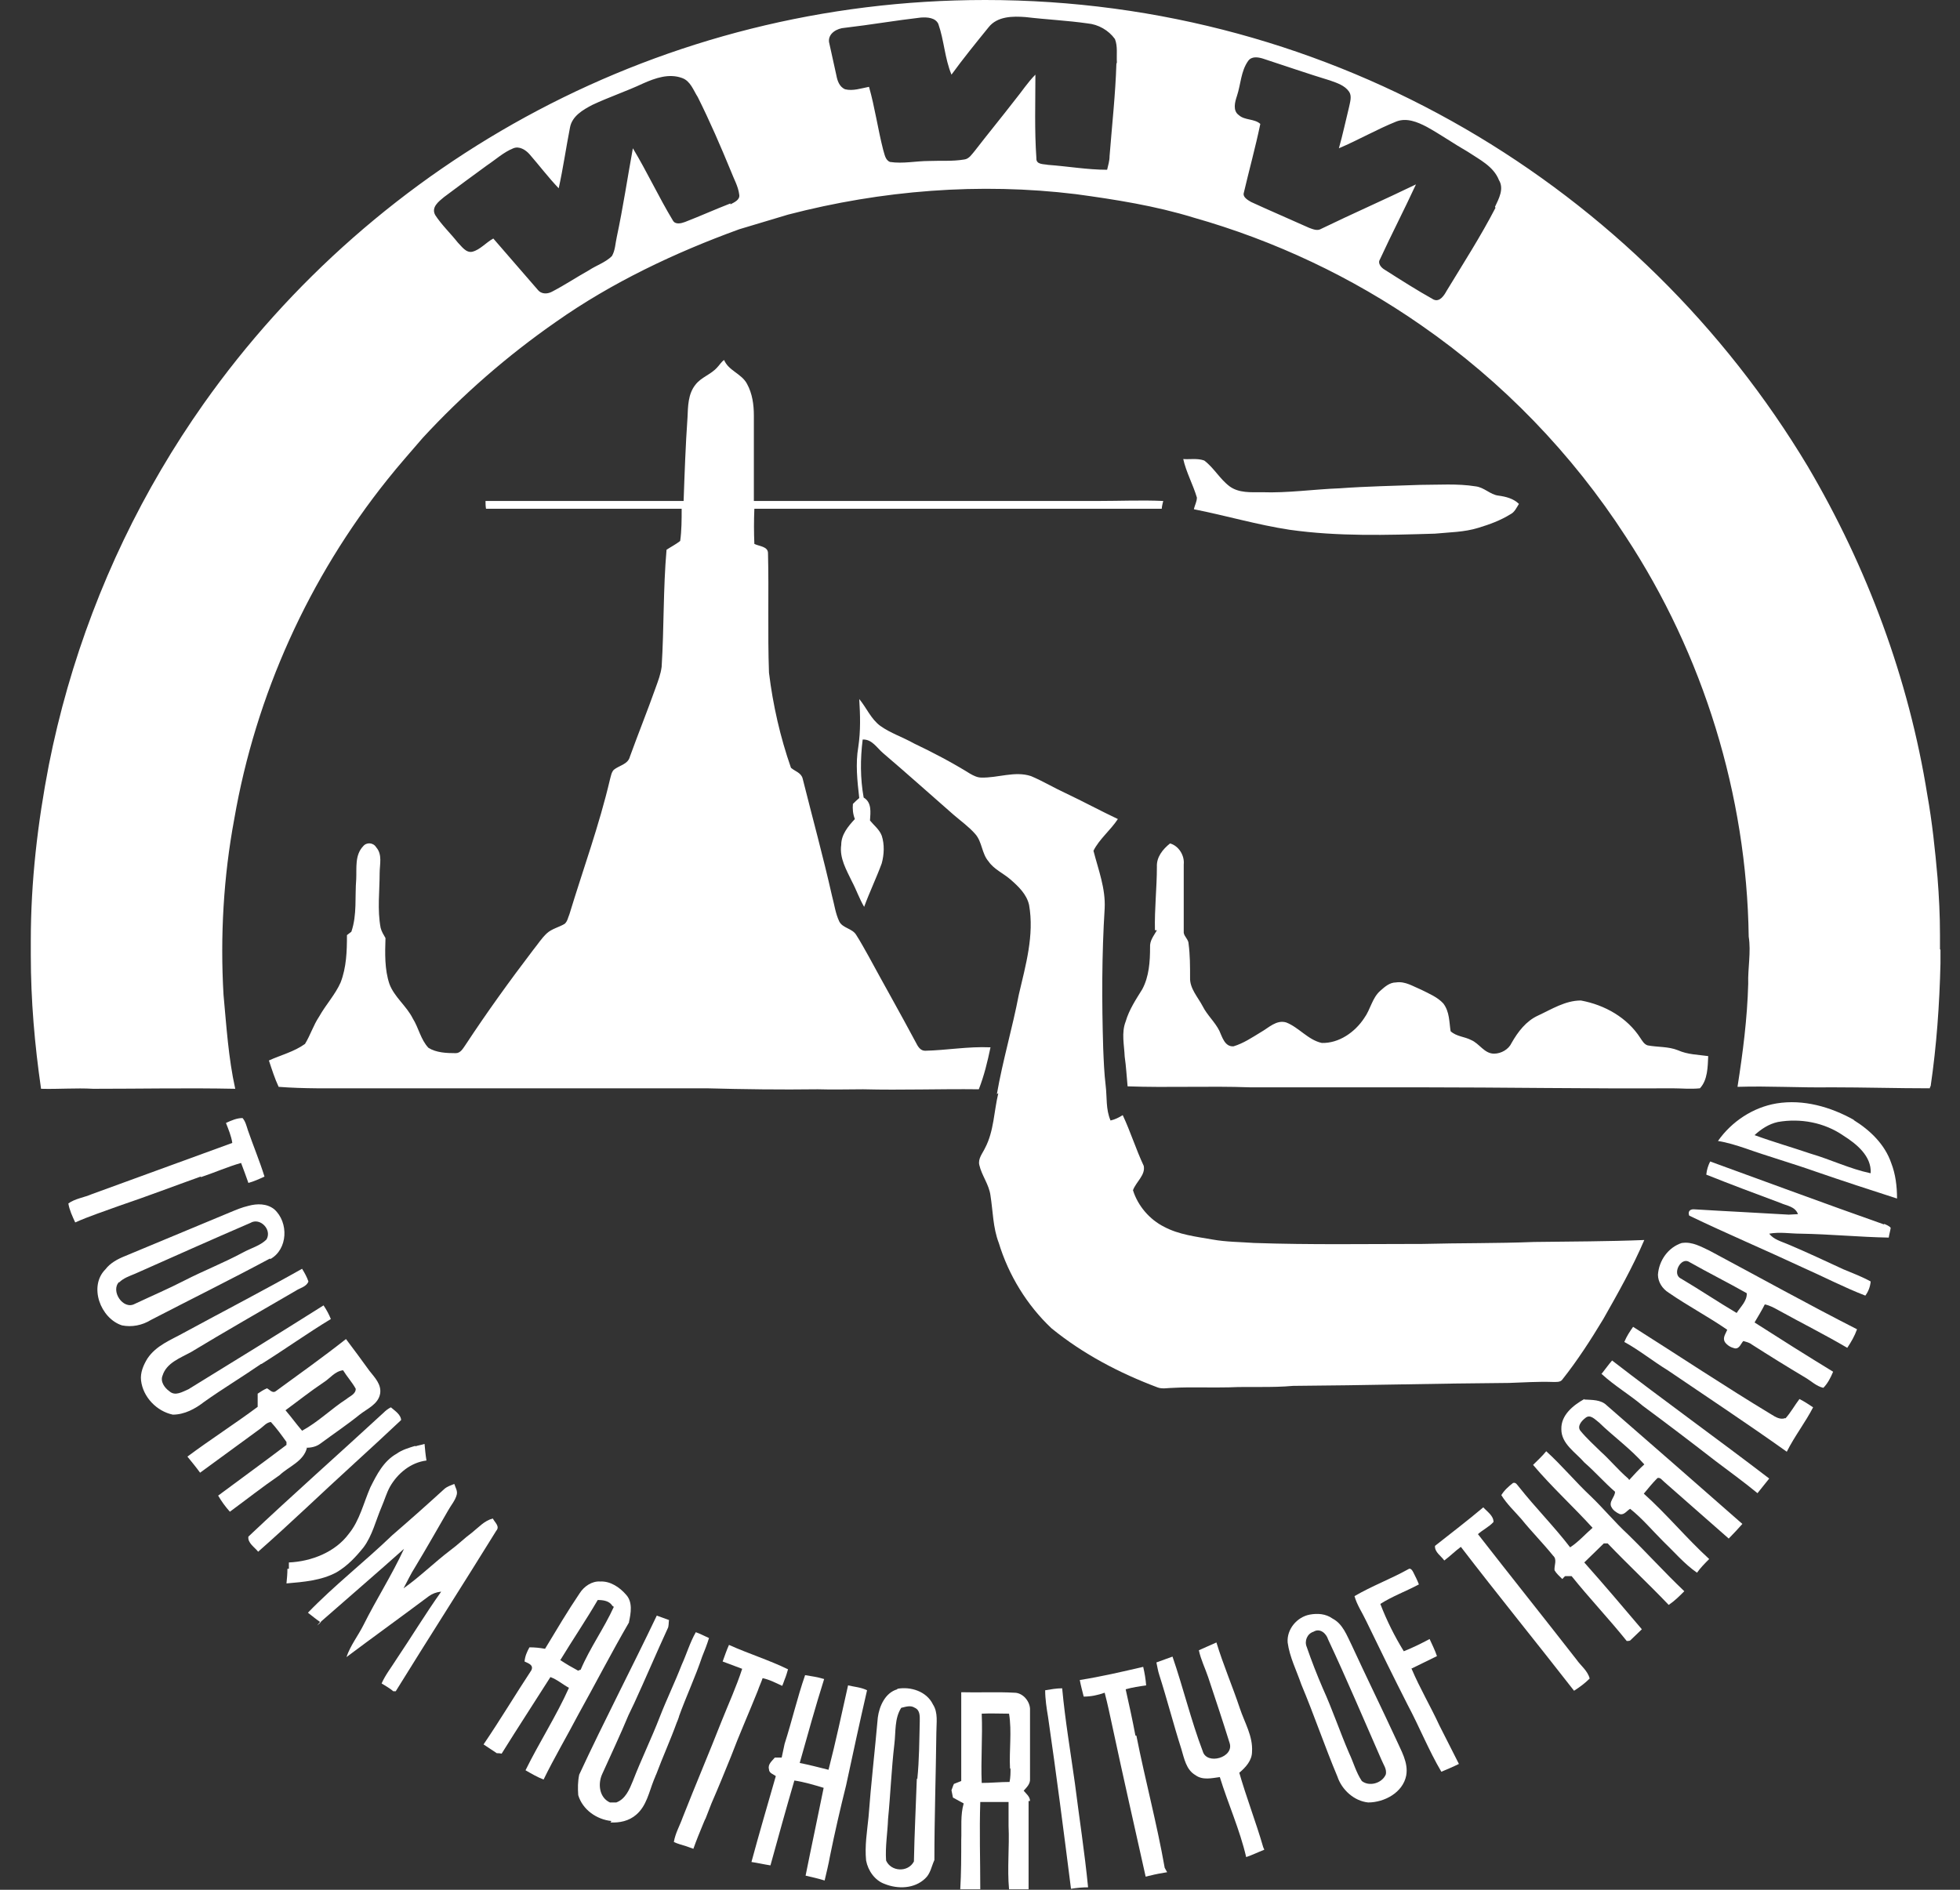 <svg width="56" height="54" viewBox="0 0 56 54" fill="none" xmlns="http://www.w3.org/2000/svg">
<rect x="0" y="0" width="56" height="54" fill="#333333" stroke="none"/>
<path d="M52.974 32.004C52.305 31.628 51.525 31.405 50.758 31.53C50.089 31.642 49.475 32.046 49.085 32.603C49.35 32.645 49.615 32.729 49.866 32.813C50.535 33.05 51.218 33.245 51.887 33.482C52.654 33.746 53.42 33.997 54.201 34.248C54.201 33.9 54.159 33.551 54.034 33.231C53.852 32.701 53.434 32.297 52.96 32.004H52.974ZM53.434 33.523C52.849 33.398 52.305 33.133 51.734 32.966C51.204 32.785 50.66 32.631 50.13 32.436C50.312 32.269 50.535 32.116 50.8 32.06C51.441 31.948 52.124 32.074 52.668 32.45C53.044 32.687 53.476 33.036 53.448 33.523H53.434Z" fill="white"/>
<path d="M5.745 33.635C6.121 33.51 6.498 33.342 6.888 33.231C6.958 33.412 7.028 33.607 7.097 33.802C7.251 33.76 7.404 33.691 7.557 33.621C7.418 33.175 7.237 32.743 7.083 32.297C7.042 32.171 7.014 32.046 6.93 31.948C6.763 31.948 6.609 32.018 6.456 32.088C6.526 32.269 6.609 32.464 6.637 32.659C5.299 33.147 3.961 33.635 2.623 34.123C2.399 34.22 2.149 34.248 1.953 34.388C1.981 34.569 2.065 34.75 2.149 34.931C2.553 34.75 2.985 34.611 3.403 34.457C4.184 34.193 4.95 33.9 5.731 33.621L5.745 33.635Z" fill="white"/>
<path d="M53.825 34.987C52.166 34.402 50.507 33.788 48.862 33.189C48.806 33.3 48.764 33.426 48.751 33.565C49.448 33.844 50.158 34.109 50.87 34.374C51.051 34.457 51.288 34.471 51.371 34.694C51.288 34.694 51.19 34.708 51.106 34.708C50.2 34.653 49.294 34.611 48.388 34.555C48.277 34.555 48.221 34.625 48.263 34.736C49.336 35.252 50.423 35.712 51.497 36.214C52.096 36.479 52.682 36.785 53.295 37.022C53.379 36.911 53.434 36.771 53.448 36.618C53.197 36.479 52.933 36.381 52.668 36.27C52.152 36.032 51.622 35.782 51.093 35.559C50.897 35.475 50.674 35.419 50.549 35.252C50.856 35.196 51.148 35.252 51.455 35.252C52.291 35.266 53.128 35.349 53.964 35.364C53.978 35.266 54.006 35.182 54.02 35.085C53.978 35.029 53.895 35.001 53.839 34.973L53.825 34.987Z" fill="white"/>
<path d="M7.725 35.977C8.226 35.698 8.254 34.931 7.836 34.555C7.627 34.388 7.348 34.388 7.097 34.457C6.916 34.499 6.749 34.569 6.581 34.639C5.578 35.057 4.574 35.475 3.57 35.893C3.361 35.977 3.152 36.088 3.013 36.27C2.525 36.757 2.873 37.677 3.487 37.873C3.766 37.928 4.058 37.873 4.309 37.719C5.438 37.134 6.595 36.562 7.711 35.963L7.725 35.977ZM3.403 36.646C3.529 36.52 3.696 36.465 3.863 36.395C4.964 35.907 6.052 35.419 7.153 34.945C7.432 34.778 7.78 35.14 7.613 35.419C7.432 35.6 7.153 35.67 6.93 35.796C6.386 36.088 5.815 36.311 5.271 36.59C4.811 36.827 4.323 37.036 3.849 37.259C3.515 37.44 3.152 36.883 3.403 36.632V36.646Z" fill="white"/>
<path d="M48.053 35.517C47.663 35.642 47.398 36.019 47.37 36.423C47.37 36.632 47.496 36.827 47.677 36.939C48.221 37.315 48.806 37.622 49.35 37.998C49.308 38.109 49.211 38.221 49.28 38.346C49.35 38.444 49.447 38.5 49.559 38.528C49.698 38.556 49.74 38.388 49.81 38.319C49.894 38.346 49.977 38.36 50.047 38.416C50.549 38.737 51.065 39.057 51.58 39.364C51.748 39.462 51.901 39.615 52.096 39.657C52.221 39.531 52.305 39.364 52.375 39.197C51.622 38.737 50.869 38.263 50.13 37.789C50.228 37.622 50.34 37.44 50.423 37.273C50.563 37.301 50.688 37.371 50.814 37.44C51.469 37.803 52.138 38.137 52.779 38.514C52.891 38.346 52.988 38.179 53.058 37.984C51.636 37.259 50.256 36.492 48.848 35.74C48.611 35.628 48.346 35.475 48.067 35.517H48.053ZM49.629 37.524C49.085 37.203 48.569 36.855 48.026 36.534C47.761 36.409 48.026 35.907 48.263 36.06C48.806 36.367 49.364 36.646 49.907 36.953C49.921 37.176 49.726 37.343 49.615 37.524H49.629Z" fill="white"/>
<path d="M7.474 38.974C8.143 38.555 8.784 38.096 9.453 37.691C9.397 37.552 9.328 37.426 9.244 37.301C7.962 38.109 6.679 38.904 5.383 39.698C5.215 39.768 5.006 39.907 4.839 39.754C4.7 39.657 4.574 39.475 4.644 39.308C4.755 38.946 5.146 38.806 5.452 38.639C6.442 38.04 7.446 37.468 8.45 36.883C8.575 36.799 8.756 36.771 8.812 36.618C8.77 36.492 8.7 36.367 8.631 36.255C7.516 36.883 6.386 37.468 5.257 38.081C4.881 38.291 4.463 38.444 4.212 38.82C4.1 39.002 4.003 39.224 4.03 39.447C4.086 39.922 4.477 40.326 4.937 40.423C5.271 40.423 5.578 40.256 5.829 40.061C6.358 39.684 6.916 39.35 7.46 38.974H7.474Z" fill="white"/>
<path d="M51.009 40.521C50.87 40.577 50.73 40.493 50.619 40.423C49.28 39.615 47.984 38.751 46.66 37.914C46.562 38.054 46.478 38.179 46.409 38.346C46.841 38.583 47.217 38.89 47.649 39.155C48.779 39.922 49.935 40.688 51.051 41.483C51.274 41.037 51.581 40.646 51.803 40.214C51.678 40.131 51.553 40.047 51.413 39.977C51.274 40.158 51.162 40.368 51.009 40.535V40.521Z" fill="white"/>
<path d="M8.728 41.371C8.882 41.371 9.035 41.343 9.16 41.246C9.537 40.967 9.913 40.716 10.276 40.423C10.485 40.256 10.805 40.131 10.861 39.824C10.903 39.559 10.708 39.364 10.554 39.169C10.331 38.862 10.108 38.556 9.885 38.263C9.23 38.779 8.547 39.266 7.878 39.754C7.78 39.824 7.697 39.699 7.627 39.671C7.529 39.712 7.446 39.768 7.362 39.824C7.362 39.949 7.362 40.075 7.362 40.2C6.707 40.688 6.01 41.134 5.355 41.622C5.48 41.776 5.606 41.929 5.717 42.082C6.289 41.664 6.86 41.246 7.432 40.828C7.529 40.758 7.613 40.646 7.739 40.633C7.906 40.814 8.045 41.009 8.185 41.204C8.185 41.232 8.185 41.274 8.185 41.288C7.543 41.776 6.888 42.249 6.233 42.737C6.331 42.904 6.442 43.058 6.568 43.197C7.041 42.849 7.502 42.486 7.989 42.152C8.254 41.901 8.673 41.761 8.77 41.371H8.728ZM9.244 39.503C9.425 39.392 9.565 39.183 9.802 39.155C9.913 39.336 10.066 39.503 10.164 39.685C10.164 39.838 9.997 39.894 9.899 39.977C9.467 40.256 9.091 40.633 8.631 40.883C8.463 40.688 8.324 40.493 8.157 40.298C8.519 40.033 8.868 39.754 9.244 39.503Z" fill="white"/>
<path d="M45.767 39.266C46.13 39.601 46.562 39.852 46.938 40.172C47.635 40.688 48.332 41.218 49.015 41.748C49.42 42.054 49.824 42.347 50.214 42.667C50.326 42.528 50.437 42.389 50.549 42.249C49.057 41.106 47.538 40.019 46.06 38.876C45.949 39.002 45.865 39.127 45.753 39.266H45.767Z" fill="white"/>
<path d="M45.266 39.977C44.945 40.158 44.596 40.437 44.61 40.842C44.61 41.26 45.014 41.497 45.266 41.789C45.572 42.054 45.837 42.361 46.144 42.626C46.144 42.779 45.949 42.918 46.046 43.072C46.088 43.155 46.185 43.225 46.283 43.267C46.409 43.295 46.478 43.169 46.576 43.114C46.924 43.392 47.203 43.727 47.51 44.034C47.83 44.34 48.123 44.689 48.486 44.94C48.583 44.8 48.709 44.675 48.834 44.549C48.179 43.95 47.621 43.267 46.966 42.681C47.092 42.528 47.217 42.375 47.356 42.235C47.44 42.208 47.496 42.305 47.552 42.347C48.165 42.891 48.778 43.42 49.392 43.964C49.531 43.825 49.657 43.685 49.782 43.546C48.5 42.417 47.203 41.288 45.907 40.158C45.739 39.991 45.489 40.005 45.266 39.991V39.977ZM46.98 41.845C46.827 41.984 46.687 42.138 46.548 42.291C46.548 42.291 46.534 42.263 46.52 42.249C46.241 42.012 46.004 41.72 45.739 41.483C45.544 41.288 45.335 41.106 45.154 40.883C45.056 40.758 45.182 40.605 45.293 40.521C45.433 40.395 45.572 40.563 45.684 40.646C46.102 41.051 46.59 41.399 46.98 41.845Z" fill="white"/>
<path d="M11.461 40.591C11.461 40.423 11.279 40.312 11.168 40.214C11.084 40.256 11.014 40.312 10.959 40.368C9.676 41.552 8.366 42.709 7.097 43.908C7.069 44.089 7.279 44.215 7.376 44.34C8.31 43.518 9.202 42.654 10.122 41.817C10.568 41.413 11.014 40.995 11.461 40.577V40.591Z" fill="white"/>
<path d="M11.865 41.315C11.684 41.371 11.488 41.427 11.335 41.538C10.959 41.748 10.764 42.138 10.582 42.5C10.387 42.946 10.276 43.448 9.969 43.824C9.579 44.354 8.896 44.619 8.254 44.647C8.254 44.689 8.254 44.786 8.254 44.828H8.212C8.212 44.967 8.199 45.107 8.185 45.246C8.672 45.204 9.188 45.163 9.62 44.926C9.927 44.744 10.164 44.493 10.387 44.215C10.638 43.88 10.736 43.448 10.903 43.058C10.987 42.863 11.042 42.667 11.14 42.486C11.363 42.096 11.739 41.789 12.185 41.734C12.158 41.58 12.144 41.413 12.13 41.26C12.046 41.288 11.948 41.301 11.865 41.329V41.315Z" fill="white"/>
<path d="M46.506 43.838C46.144 43.504 45.823 43.114 45.461 42.765C45.014 42.347 44.624 41.873 44.178 41.469C44.066 41.608 43.927 41.734 43.802 41.859C44.331 42.486 44.945 43.044 45.502 43.657C45.293 43.838 45.098 44.061 44.861 44.215C44.401 43.615 43.871 43.086 43.397 42.486C43.356 42.444 43.314 42.347 43.23 42.375C43.105 42.472 42.979 42.584 42.895 42.723C43.049 42.974 43.272 43.183 43.467 43.406C43.76 43.769 44.08 44.089 44.373 44.452C44.499 44.563 44.401 44.73 44.415 44.87C44.471 44.968 44.554 45.037 44.638 45.121C44.666 45.093 44.694 45.051 44.722 45.037C44.777 45.037 44.847 45.037 44.903 45.037C45.405 45.664 45.976 46.264 46.478 46.891C46.506 46.891 46.548 46.891 46.576 46.877C46.687 46.766 46.799 46.668 46.91 46.556C46.367 45.915 45.823 45.274 45.265 44.647C45.447 44.466 45.642 44.284 45.823 44.103H45.934C46.506 44.703 47.105 45.26 47.677 45.86C47.844 45.748 47.984 45.609 48.123 45.469C47.566 44.94 47.05 44.368 46.506 43.838Z" fill="white"/>
<path d="M12.604 45.483C12.158 46.111 11.753 46.78 11.321 47.421C11.182 47.644 11.014 47.853 10.903 48.104C11.014 48.173 11.14 48.243 11.237 48.327C11.251 48.327 11.293 48.327 11.307 48.327C12.255 46.794 13.231 45.274 14.179 43.741C14.29 43.615 14.137 43.504 14.081 43.392C13.844 43.448 13.677 43.643 13.482 43.797C13.273 43.95 13.078 44.145 12.868 44.298C12.408 44.647 12.004 45.051 11.53 45.386C11.642 45.177 11.739 44.968 11.865 44.772C12.185 44.243 12.492 43.699 12.799 43.169C12.882 43.016 13.008 42.877 13.05 42.709C13.078 42.598 13.008 42.5 12.98 42.403C12.882 42.444 12.785 42.472 12.701 42.542C12.213 42.988 11.711 43.434 11.21 43.866C10.429 44.619 9.551 45.302 8.798 46.083C8.909 46.166 9.021 46.264 9.146 46.347L9.063 46.445C9.063 46.445 9.16 46.375 9.174 46.334C9.969 45.637 10.763 44.954 11.544 44.257C11.196 45.009 10.749 45.706 10.387 46.431C10.234 46.738 10.011 47.017 9.899 47.351C10.68 46.766 11.474 46.194 12.255 45.609C12.353 45.539 12.464 45.497 12.59 45.483H12.604Z" fill="white"/>
<path d="M42.227 43.838C42.366 43.713 42.547 43.629 42.672 43.49C42.672 43.309 42.491 43.197 42.38 43.072C41.934 43.448 41.46 43.81 41 44.173C40.986 44.354 41.181 44.466 41.265 44.591C41.432 44.466 41.571 44.326 41.739 44.201C42.798 45.581 43.899 46.933 44.973 48.313C45.126 48.215 45.279 48.104 45.419 47.964C45.363 47.741 45.168 47.602 45.042 47.421C44.108 46.222 43.16 45.037 42.227 43.838Z" fill="white"/>
<path d="M40.317 47.685C40.568 47.56 40.805 47.449 41.056 47.323C41 47.156 40.916 46.989 40.846 46.835C40.609 46.961 40.359 47.086 40.108 47.184C39.843 46.752 39.62 46.306 39.438 45.832C39.787 45.609 40.177 45.469 40.54 45.274C40.498 45.163 40.442 45.051 40.386 44.94C40.359 44.884 40.303 44.786 40.233 44.842C39.731 45.121 39.202 45.316 38.7 45.609C38.769 45.859 38.923 46.083 39.034 46.319C39.425 47.128 39.815 47.922 40.219 48.717C40.554 49.344 40.819 50.013 41.181 50.627C41.348 50.557 41.516 50.487 41.683 50.404C41.502 50.041 41.306 49.665 41.125 49.303C40.874 48.759 40.568 48.243 40.331 47.685H40.317Z" fill="white"/>
<path d="M17.971 46.347C18.026 46.096 18.082 45.776 17.887 45.567C17.706 45.358 17.441 45.176 17.148 45.191C16.911 45.176 16.688 45.33 16.563 45.525C16.214 46.041 15.893 46.584 15.573 47.114C15.419 47.086 15.28 47.072 15.127 47.072C15.057 47.198 15.001 47.323 14.987 47.477C15.099 47.532 15.252 47.574 15.182 47.727C14.723 48.424 14.29 49.149 13.816 49.846C13.942 49.93 14.067 50.013 14.193 50.097C14.235 50.097 14.276 50.097 14.332 50.111C14.792 49.372 15.266 48.647 15.726 47.922C15.921 47.992 16.075 48.132 16.256 48.229C15.893 49.038 15.406 49.79 15.015 50.585C15.182 50.682 15.35 50.78 15.531 50.85C15.838 50.222 16.2 49.609 16.521 48.996C17.009 48.118 17.469 47.226 17.971 46.361V46.347ZM16.019 47.421C16.367 46.849 16.744 46.292 17.078 45.72C17.246 45.72 17.413 45.748 17.497 45.887L17.538 45.915C17.26 46.529 16.855 47.086 16.59 47.713C16.577 47.713 16.535 47.727 16.521 47.741C16.34 47.644 16.172 47.546 16.005 47.435L16.019 47.421Z" fill="white"/>
<path d="M38.616 47.002C38.477 46.724 38.365 46.403 38.072 46.25C37.877 46.11 37.64 46.096 37.417 46.138C37.055 46.208 36.762 46.556 36.79 46.933C36.846 47.351 37.041 47.727 37.18 48.132C37.543 48.996 37.849 49.902 38.212 50.766C38.337 51.142 38.686 51.463 39.09 51.505C39.55 51.505 40.08 51.226 40.177 50.738C40.247 50.362 40.024 50.013 39.885 49.693C39.466 48.787 39.034 47.909 38.616 47.002ZM39.592 50.71C39.48 50.961 39.118 51.059 38.909 50.892C38.742 50.641 38.672 50.362 38.546 50.097C38.282 49.484 38.072 48.856 37.794 48.243C37.626 47.853 37.473 47.462 37.334 47.058C37.264 46.891 37.348 46.682 37.529 46.626C37.71 46.515 37.891 46.668 37.947 46.849C38.477 47.978 38.965 49.135 39.467 50.278C39.522 50.418 39.634 50.557 39.592 50.71Z" fill="white"/>
<path d="M19.392 49.066C19.602 48.48 19.866 47.923 20.062 47.337C20.131 47.17 20.201 46.989 20.257 46.807C20.131 46.752 20.006 46.682 19.88 46.64C19.713 46.933 19.616 47.267 19.476 47.574C19.281 48.076 19.044 48.564 18.849 49.066C18.612 49.679 18.319 50.278 18.082 50.892C17.985 51.129 17.873 51.407 17.608 51.505C17.538 51.505 17.483 51.505 17.427 51.505C17.12 51.365 17.078 50.975 17.204 50.697C17.455 50.139 17.72 49.581 17.957 49.01C18.012 48.898 18.068 48.773 18.124 48.661C18.445 47.964 18.751 47.24 19.072 46.543C19.114 46.473 19.1 46.375 19.114 46.292C19.002 46.25 18.877 46.208 18.765 46.166C18.04 47.686 17.26 49.177 16.549 50.71C16.507 50.906 16.507 51.101 16.521 51.296C16.646 51.714 17.05 51.993 17.469 52.035L17.441 52.076C17.706 52.09 17.971 52.035 18.18 51.853C18.472 51.602 18.542 51.212 18.681 50.864C18.709 50.808 18.723 50.752 18.751 50.697C18.933 50.209 19.155 49.721 19.337 49.219C19.365 49.163 19.378 49.107 19.406 49.038L19.392 49.066Z" fill="white"/>
<path d="M35.41 50.655C35.591 50.501 35.772 50.306 35.772 50.055C35.8 49.609 35.563 49.233 35.424 48.815C35.215 48.187 34.95 47.574 34.755 46.933C34.587 47.003 34.42 47.086 34.253 47.156C34.309 47.421 34.434 47.672 34.518 47.922C34.727 48.55 34.936 49.177 35.131 49.804C35.27 50.222 34.476 50.446 34.364 50.041C34.03 49.163 33.807 48.229 33.5 47.337C33.347 47.393 33.193 47.449 33.04 47.504C33.068 47.63 33.082 47.741 33.124 47.867C33.347 48.564 33.528 49.275 33.751 49.972C33.835 50.25 33.89 50.571 34.155 50.724C34.364 50.878 34.629 50.808 34.852 50.78C35.089 51.547 35.424 52.285 35.605 53.066C35.772 53.01 35.94 52.927 36.121 52.857C36.121 52.843 36.107 52.815 36.093 52.787C35.884 52.062 35.605 51.352 35.396 50.613L35.41 50.655Z" fill="white"/>
<path d="M21.776 47.95C21.985 47.992 22.167 48.09 22.348 48.173C22.376 48.118 22.39 48.062 22.418 47.992C22.459 47.895 22.487 47.797 22.515 47.7C21.971 47.435 21.386 47.254 20.828 47.003C20.759 47.156 20.703 47.323 20.647 47.477C20.828 47.546 21.024 47.616 21.205 47.686C21.038 48.201 20.814 48.689 20.619 49.177C20.257 50.097 19.866 51.017 19.504 51.937C19.42 52.174 19.295 52.383 19.253 52.634C19.365 52.69 19.49 52.718 19.616 52.759C19.685 52.787 19.741 52.801 19.811 52.829C19.894 52.592 19.992 52.355 20.09 52.118C20.117 52.062 20.131 52.007 20.159 51.965C20.215 51.825 20.271 51.672 20.327 51.533C20.522 51.087 20.703 50.641 20.884 50.195C21.121 49.567 21.4 48.94 21.651 48.313C21.693 48.187 21.748 48.076 21.79 47.95H21.776Z" fill="white"/>
<path d="M32.441 49.595C32.357 49.149 32.259 48.703 32.162 48.271C32.357 48.215 32.552 48.187 32.747 48.16C32.733 47.978 32.705 47.811 32.663 47.63C32.064 47.769 31.465 47.909 30.851 48.006C30.879 48.16 30.921 48.313 30.963 48.48C31.172 48.48 31.367 48.438 31.562 48.369C31.646 48.689 31.716 49.024 31.785 49.344C32.092 50.78 32.413 52.188 32.733 53.624C32.761 53.624 32.831 53.596 32.859 53.596C33.012 53.554 33.179 53.526 33.347 53.498C33.319 53.456 33.305 53.415 33.277 53.373C33.054 52.104 32.719 50.864 32.468 49.595H32.441Z" fill="white"/>
<path d="M24.23 48.16C24.048 48.968 23.881 49.763 23.672 50.571C23.393 50.501 23.128 50.432 22.849 50.376C23.073 49.581 23.296 48.773 23.547 47.978C23.365 47.923 23.184 47.895 23.003 47.867C22.78 48.508 22.627 49.177 22.417 49.832C22.39 49.958 22.362 50.097 22.334 50.222C22.264 50.222 22.194 50.222 22.139 50.222C22.055 50.32 21.93 50.418 21.971 50.557C21.971 50.669 22.097 50.697 22.166 50.752C21.93 51.575 21.692 52.383 21.47 53.206C21.651 53.233 21.832 53.275 22.013 53.303C22.236 52.495 22.459 51.686 22.696 50.878C22.975 50.919 23.254 51.003 23.533 51.087C23.365 51.923 23.184 52.759 23.017 53.596C23.198 53.638 23.379 53.679 23.561 53.735C23.616 53.498 23.672 53.275 23.714 53.038C23.853 52.355 24.007 51.686 24.174 51.017C24.369 50.111 24.564 49.205 24.773 48.299C24.606 48.215 24.411 48.201 24.23 48.16Z" fill="white"/>
<path d="M25.638 48.271C25.289 48.369 25.122 48.759 25.08 49.079C24.997 50.027 24.885 50.975 24.815 51.923C24.773 52.341 24.704 52.745 24.746 53.164C24.801 53.456 24.997 53.735 25.275 53.833C25.652 53.986 26.126 53.972 26.432 53.679C26.586 53.54 26.613 53.331 26.697 53.15C26.697 51.937 26.739 50.724 26.753 49.512C26.753 49.233 26.809 48.94 26.655 48.703C26.474 48.327 26.014 48.187 25.638 48.257V48.271ZM26.195 50.822C26.168 51.616 26.126 52.411 26.112 53.191C25.944 53.512 25.456 53.484 25.317 53.164C25.289 52.773 25.359 52.369 25.373 51.979C25.443 51.268 25.47 50.543 25.554 49.832C25.596 49.484 25.554 49.107 25.749 48.801C25.875 48.773 26.014 48.717 26.14 48.801C26.293 48.87 26.279 49.052 26.279 49.177C26.265 49.735 26.265 50.278 26.209 50.836L26.195 50.822Z" fill="white"/>
<path d="M30.349 48.243C30.182 48.243 30.029 48.271 29.862 48.299C29.862 48.55 29.903 48.815 29.945 49.066C30.182 50.696 30.391 52.327 30.6 53.972C30.768 53.944 30.921 53.93 31.088 53.93C30.991 52.941 30.837 51.951 30.712 50.961C30.586 50.055 30.433 49.163 30.349 48.257V48.243Z" fill="white"/>
<path d="M29.429 51.463C29.429 51.338 29.318 51.254 29.248 51.17C29.332 51.073 29.443 50.975 29.429 50.822C29.429 50.167 29.429 49.526 29.429 48.87C29.443 48.633 29.234 48.369 28.983 48.369C28.468 48.341 27.966 48.369 27.464 48.355C27.464 49.205 27.464 50.055 27.464 50.892C27.394 50.919 27.324 50.947 27.255 50.975C27.227 51.031 27.213 51.087 27.185 51.156C27.199 51.226 27.213 51.296 27.227 51.365C27.325 51.421 27.436 51.477 27.534 51.533C27.436 51.867 27.478 52.23 27.464 52.578C27.464 53.038 27.464 53.512 27.436 53.986H28.008C28.008 53.15 27.98 52.313 28.008 51.491H28.816C28.816 51.714 28.816 51.951 28.816 52.174C28.844 52.773 28.774 53.387 28.83 53.986H29.388C29.388 53.15 29.388 52.299 29.388 51.463H29.429ZM28.872 50.529C28.872 50.655 28.872 50.794 28.844 50.919C28.579 50.919 28.314 50.947 28.049 50.947C28.021 50.292 28.077 49.623 28.049 48.968C28.314 48.954 28.565 48.968 28.83 48.968C28.914 49.484 28.83 50.013 28.858 50.543L28.872 50.529Z" fill="white"/>
<path d="M55.428 27.125V27.07C55.428 26.944 55.428 26.833 55.428 26.707C55.428 26.164 55.4 25.606 55.358 25.076C55.288 24.282 55.205 23.487 55.065 22.707C54.536 19.403 53.351 16.211 51.65 13.326C46.869 5.353 38.142 0 28.147 0C18.919 0 10.75 4.558 5.815 11.542C5.383 12.155 4.978 12.782 4.602 13.423C3.068 16.03 1.981 18.901 1.396 21.857C1.075 23.515 0.88 25.188 0.88 26.875C0.88 27.014 0.88 27.153 0.88 27.293C0.88 28.589 0.991 29.858 1.173 31.112C1.674 31.126 2.162 31.084 2.664 31.112C4.016 31.112 5.369 31.084 6.721 31.112C6.526 30.234 6.47 29.328 6.386 28.422C6.289 26.749 6.386 25.049 6.693 23.404C7.306 19.863 8.826 16.504 11.07 13.702C11.391 13.298 11.739 12.908 12.074 12.517C13.217 11.277 14.499 10.162 15.88 9.2C17.483 8.071 19.281 7.22 21.121 6.551C21.581 6.412 22.055 6.273 22.515 6.133C25.192 5.436 27.994 5.213 30.74 5.548C31.869 5.701 33.012 5.882 34.099 6.217C36.413 6.872 38.63 7.917 40.609 9.297C42.923 10.9 44.917 12.963 46.45 15.333C48.667 18.706 49.907 22.721 49.963 26.763C50.033 27.209 49.935 27.669 49.949 28.115C49.922 29.105 49.796 30.081 49.643 31.056C50.535 31.028 51.427 31.084 52.319 31.07C53.253 31.07 54.201 31.098 55.135 31.098C55.135 31.084 55.149 31.056 55.163 31.028C55.33 29.885 55.414 28.715 55.442 27.53V27.139L55.428 27.125ZM20.87 5.813C20.438 5.98 20.006 6.175 19.574 6.342C19.462 6.384 19.295 6.426 19.225 6.3C18.821 5.631 18.486 4.907 18.082 4.237C17.929 5.074 17.803 5.924 17.622 6.774C17.58 6.956 17.58 7.151 17.483 7.318C17.301 7.499 17.037 7.583 16.828 7.722C16.479 7.917 16.144 8.14 15.796 8.322C15.656 8.405 15.475 8.419 15.364 8.28C14.945 7.792 14.513 7.304 14.095 6.816C13.886 6.928 13.719 7.137 13.496 7.193C13.315 7.234 13.189 7.039 13.078 6.928C12.868 6.663 12.617 6.426 12.436 6.147C12.311 5.924 12.534 5.757 12.687 5.631C13.091 5.325 13.496 5.032 13.914 4.725C14.165 4.558 14.388 4.349 14.667 4.237C14.834 4.168 15.015 4.279 15.127 4.405C15.406 4.725 15.67 5.074 15.963 5.38C16.089 4.809 16.172 4.224 16.284 3.652C16.34 3.317 16.66 3.136 16.925 2.997C17.399 2.774 17.901 2.607 18.375 2.384C18.723 2.23 19.114 2.091 19.49 2.23C19.727 2.314 19.811 2.579 19.936 2.774C20.285 3.471 20.591 4.182 20.884 4.893C20.968 5.116 21.093 5.325 21.121 5.562C21.149 5.715 20.968 5.785 20.87 5.84V5.813ZM31.897 1.826C31.869 2.704 31.771 3.582 31.702 4.461C31.702 4.6 31.66 4.725 31.632 4.851C31.074 4.851 30.517 4.753 29.945 4.711C29.82 4.684 29.597 4.711 29.611 4.516C29.555 3.722 29.583 2.927 29.583 2.133C29.36 2.356 29.192 2.621 28.997 2.858C28.621 3.345 28.231 3.819 27.854 4.307C27.77 4.405 27.687 4.544 27.547 4.558C27.213 4.614 26.878 4.586 26.544 4.6C26.167 4.6 25.805 4.684 25.429 4.628C25.289 4.572 25.275 4.405 25.233 4.279C25.08 3.68 24.996 3.067 24.829 2.481C24.606 2.523 24.369 2.607 24.146 2.551C23.979 2.481 23.923 2.3 23.895 2.147C23.825 1.826 23.756 1.519 23.686 1.199C23.658 0.948 23.923 0.808 24.132 0.795C24.857 0.711 25.582 0.585 26.307 0.502C26.488 0.488 26.725 0.502 26.809 0.683C26.976 1.157 26.99 1.659 27.185 2.133C27.52 1.673 27.882 1.227 28.244 0.781C28.495 0.46 28.942 0.46 29.304 0.488C29.889 0.558 30.489 0.585 31.074 0.669C31.381 0.697 31.674 0.864 31.855 1.115C31.939 1.324 31.897 1.561 31.911 1.784L31.897 1.826ZM42.728 5.938C42.31 6.747 41.808 7.527 41.334 8.308C41.265 8.433 41.139 8.642 40.958 8.559C40.484 8.294 40.024 8.001 39.564 7.708C39.466 7.653 39.355 7.527 39.425 7.416C39.759 6.691 40.121 5.994 40.456 5.269C39.564 5.701 38.644 6.105 37.752 6.537C37.64 6.607 37.515 6.551 37.403 6.51C36.846 6.259 36.288 6.022 35.744 5.771C35.647 5.715 35.507 5.631 35.535 5.52C35.688 4.865 35.87 4.21 36.009 3.541C35.842 3.387 35.563 3.443 35.396 3.29C35.215 3.164 35.284 2.913 35.34 2.746C35.452 2.411 35.452 2.035 35.661 1.742C35.758 1.603 35.94 1.631 36.079 1.673C36.72 1.882 37.361 2.105 38.003 2.3C38.198 2.37 38.421 2.439 38.546 2.621C38.63 2.746 38.574 2.913 38.546 3.053C38.449 3.443 38.365 3.847 38.254 4.237C38.811 4.001 39.341 3.694 39.898 3.471C40.191 3.359 40.498 3.485 40.763 3.624C41.167 3.847 41.543 4.112 41.934 4.335C42.268 4.558 42.673 4.753 42.826 5.144C42.979 5.394 42.826 5.673 42.714 5.91L42.728 5.938Z" fill="white"/>
<path d="M28.286 29.927C27.659 29.899 27.046 30.011 26.432 30.025C26.293 30.025 26.223 29.899 26.167 29.788C25.721 28.951 25.261 28.143 24.815 27.32C24.704 27.125 24.592 26.916 24.467 26.721C24.355 26.526 24.076 26.526 23.979 26.331C23.867 26.094 23.839 25.843 23.77 25.592C23.519 24.477 23.212 23.362 22.933 22.247C22.891 22.079 22.71 22.038 22.599 21.94C22.292 21.062 22.083 20.142 21.971 19.222C21.93 18.079 21.971 16.95 21.943 15.807C21.943 15.612 21.692 15.612 21.553 15.542C21.539 15.207 21.539 14.873 21.553 14.538C25.428 14.538 29.318 14.538 33.193 14.538C33.193 14.483 33.221 14.371 33.235 14.315C32.622 14.287 31.994 14.315 31.381 14.315C28.105 14.315 24.815 14.315 21.539 14.315C21.539 13.507 21.539 12.684 21.539 11.876C21.539 11.569 21.497 11.249 21.344 10.97C21.191 10.677 20.814 10.594 20.689 10.287C20.605 10.343 20.563 10.426 20.494 10.496C20.312 10.705 20.034 10.775 19.866 10.998C19.657 11.263 19.657 11.611 19.643 11.932C19.587 12.726 19.56 13.521 19.532 14.315C17.65 14.315 15.768 14.315 13.872 14.315C13.872 14.385 13.872 14.455 13.886 14.538C15.754 14.538 17.608 14.538 19.476 14.538C19.476 14.845 19.476 15.152 19.434 15.458C19.309 15.556 19.169 15.626 19.044 15.709C18.946 16.824 18.974 17.939 18.904 19.055C18.877 19.264 18.807 19.445 18.737 19.64C18.5 20.309 18.235 20.964 17.998 21.619C17.943 21.843 17.692 21.87 17.538 21.996C17.469 22.066 17.455 22.177 17.427 22.275C17.12 23.585 16.66 24.839 16.27 26.122C16.228 26.219 16.214 26.331 16.13 26.401C15.963 26.498 15.768 26.54 15.629 26.665C15.475 26.805 15.364 26.986 15.238 27.139C14.569 28.017 13.914 28.924 13.3 29.858C13.231 29.955 13.161 30.094 13.022 30.094C12.757 30.094 12.464 30.081 12.241 29.941C12.018 29.704 11.962 29.37 11.795 29.105C11.614 28.742 11.265 28.491 11.126 28.115C10.986 27.697 11 27.237 11.014 26.805C10.959 26.707 10.903 26.624 10.875 26.512C10.777 25.996 10.847 25.467 10.847 24.951C10.847 24.7 10.931 24.421 10.749 24.212C10.666 24.073 10.471 24.059 10.373 24.184C10.136 24.435 10.192 24.798 10.178 25.118C10.136 25.62 10.206 26.136 10.039 26.624C9.997 26.651 9.955 26.693 9.913 26.721C9.913 27.181 9.899 27.641 9.732 28.073C9.578 28.422 9.314 28.701 9.118 29.049C8.951 29.3 8.868 29.579 8.714 29.83C8.407 30.053 8.017 30.15 7.683 30.303C7.766 30.554 7.85 30.819 7.961 31.056C8.686 31.112 9.411 31.098 10.122 31.098C13.468 31.098 16.827 31.098 20.187 31.098C21.246 31.126 22.306 31.14 23.365 31.126C23.797 31.14 24.23 31.126 24.662 31.126C25.763 31.154 26.864 31.112 27.966 31.126C28.119 30.736 28.216 30.331 28.3 29.927H28.286Z" fill="white"/>
<path d="M34.113 14.552C35.033 14.734 35.925 14.998 36.846 15.138C38.226 15.333 39.62 15.291 41 15.249C41.418 15.208 41.836 15.208 42.24 15.082C42.561 14.985 42.868 14.873 43.16 14.692C43.272 14.636 43.328 14.511 43.398 14.399C43.244 14.246 43.021 14.19 42.812 14.162C42.575 14.134 42.408 13.925 42.157 13.897C41.641 13.814 41.097 13.855 40.582 13.855C39.815 13.883 39.048 13.897 38.281 13.953C37.529 13.981 36.79 14.092 36.051 14.065C35.744 14.065 35.396 14.092 35.131 13.897C34.852 13.688 34.685 13.368 34.406 13.159C34.211 13.089 34.002 13.131 33.807 13.117C33.89 13.493 34.085 13.841 34.197 14.218C34.197 14.329 34.141 14.427 34.113 14.539V14.552Z" fill="white"/>
<path d="M28.523 31.238C28.398 31.753 28.398 32.325 28.147 32.799C28.077 32.952 27.938 33.105 27.98 33.287C28.049 33.593 28.259 33.844 28.3 34.165C28.37 34.611 28.37 35.085 28.537 35.517C28.816 36.437 29.346 37.301 30.043 37.956C30.949 38.695 31.994 39.239 33.068 39.643C33.207 39.699 33.374 39.657 33.528 39.657C34.058 39.629 34.587 39.657 35.117 39.643C35.717 39.615 36.33 39.657 36.943 39.601C39.006 39.587 41.069 39.531 43.119 39.517C43.537 39.503 43.941 39.475 44.359 39.489C44.457 39.489 44.583 39.503 44.638 39.42C45.07 38.876 45.447 38.291 45.809 37.691C46.227 36.953 46.646 36.214 46.98 35.433C45.935 35.475 44.875 35.475 43.83 35.489C42.77 35.531 41.711 35.517 40.651 35.545C39.048 35.545 37.431 35.573 35.828 35.517C35.438 35.489 35.033 35.489 34.643 35.419C34.169 35.336 33.681 35.28 33.263 35.057C32.845 34.848 32.51 34.457 32.371 34.011C32.455 33.774 32.733 33.579 32.678 33.314C32.455 32.84 32.301 32.339 32.078 31.865C31.967 31.934 31.855 31.99 31.73 32.018C31.59 31.698 31.632 31.349 31.59 31.015C31.548 30.666 31.534 30.304 31.52 29.955C31.479 28.617 31.479 27.279 31.562 25.955C31.59 25.383 31.381 24.853 31.242 24.31C31.409 23.975 31.73 23.724 31.939 23.404C31.437 23.167 30.949 22.902 30.447 22.665C30.113 22.512 29.792 22.317 29.457 22.177C28.997 22.024 28.509 22.233 28.035 22.219C27.924 22.219 27.812 22.163 27.715 22.107C27.199 21.787 26.669 21.508 26.112 21.243C25.791 21.062 25.443 20.951 25.15 20.741C24.885 20.546 24.759 20.226 24.55 19.975C24.578 20.435 24.592 20.881 24.523 21.341C24.439 21.829 24.495 22.317 24.55 22.804C24.481 22.86 24.425 22.916 24.369 22.972C24.355 23.111 24.369 23.264 24.425 23.404C24.23 23.613 24.035 23.85 24.035 24.142C23.979 24.519 24.188 24.867 24.341 25.188C24.467 25.425 24.55 25.676 24.69 25.913C24.843 25.495 25.038 25.09 25.192 24.672C25.261 24.421 25.275 24.129 25.192 23.878C25.122 23.697 24.969 23.585 24.857 23.446C24.871 23.209 24.913 22.93 24.676 22.79C24.578 22.247 24.578 21.689 24.648 21.132C24.913 21.118 25.052 21.369 25.233 21.522C25.903 22.093 26.572 22.693 27.241 23.278C27.45 23.459 27.687 23.627 27.868 23.836C28.063 24.059 28.049 24.393 28.245 24.616C28.398 24.84 28.663 24.951 28.872 25.132C29.095 25.327 29.332 25.55 29.402 25.857C29.555 26.721 29.304 27.585 29.109 28.422C28.928 29.37 28.649 30.304 28.482 31.265L28.523 31.238Z" fill="white"/>
<path d="M33.054 26.582C32.97 26.735 32.845 26.875 32.859 27.07C32.859 27.474 32.831 27.906 32.636 28.268C32.454 28.561 32.259 28.854 32.162 29.189C32.036 29.509 32.12 29.858 32.134 30.192C32.175 30.471 32.19 30.764 32.217 31.042C33.388 31.084 34.545 31.028 35.716 31.07C37.319 31.07 38.937 31.07 40.54 31.07C42.951 31.07 45.363 31.112 47.775 31.098C48.039 31.098 48.304 31.126 48.569 31.098C48.792 30.861 48.792 30.485 48.806 30.178C48.514 30.136 48.221 30.136 47.942 30.011C47.663 29.899 47.37 29.927 47.078 29.872C46.98 29.844 46.924 29.746 46.868 29.662C46.492 29.077 45.851 28.715 45.168 28.589C44.722 28.589 44.331 28.84 43.941 29.021C43.606 29.174 43.37 29.481 43.188 29.802C43.105 29.983 42.895 30.108 42.686 30.108C42.408 30.108 42.268 29.816 42.031 29.718C41.85 29.621 41.613 29.621 41.446 29.467C41.404 29.202 41.418 28.91 41.237 28.673C41.069 28.491 40.832 28.394 40.609 28.282C40.372 28.185 40.149 28.032 39.884 28.073C39.703 28.073 39.564 28.199 39.438 28.31C39.201 28.519 39.16 28.84 38.978 29.091C38.714 29.495 38.254 29.816 37.766 29.802C37.375 29.718 37.11 29.356 36.748 29.216C36.469 29.133 36.246 29.37 36.023 29.495C35.772 29.648 35.521 29.816 35.242 29.899C34.992 29.913 34.922 29.634 34.838 29.453C34.713 29.202 34.49 29.007 34.364 28.756C34.225 28.491 33.988 28.241 34.002 27.934C34.002 27.613 34.002 27.293 33.96 26.972C33.96 26.847 33.834 26.763 33.821 26.652C33.821 25.996 33.821 25.355 33.821 24.7C33.848 24.449 33.681 24.17 33.43 24.101C33.221 24.268 33.04 24.491 33.054 24.77C33.054 25.369 32.984 25.968 32.998 26.582H33.054Z" fill="white"/>
</svg>
